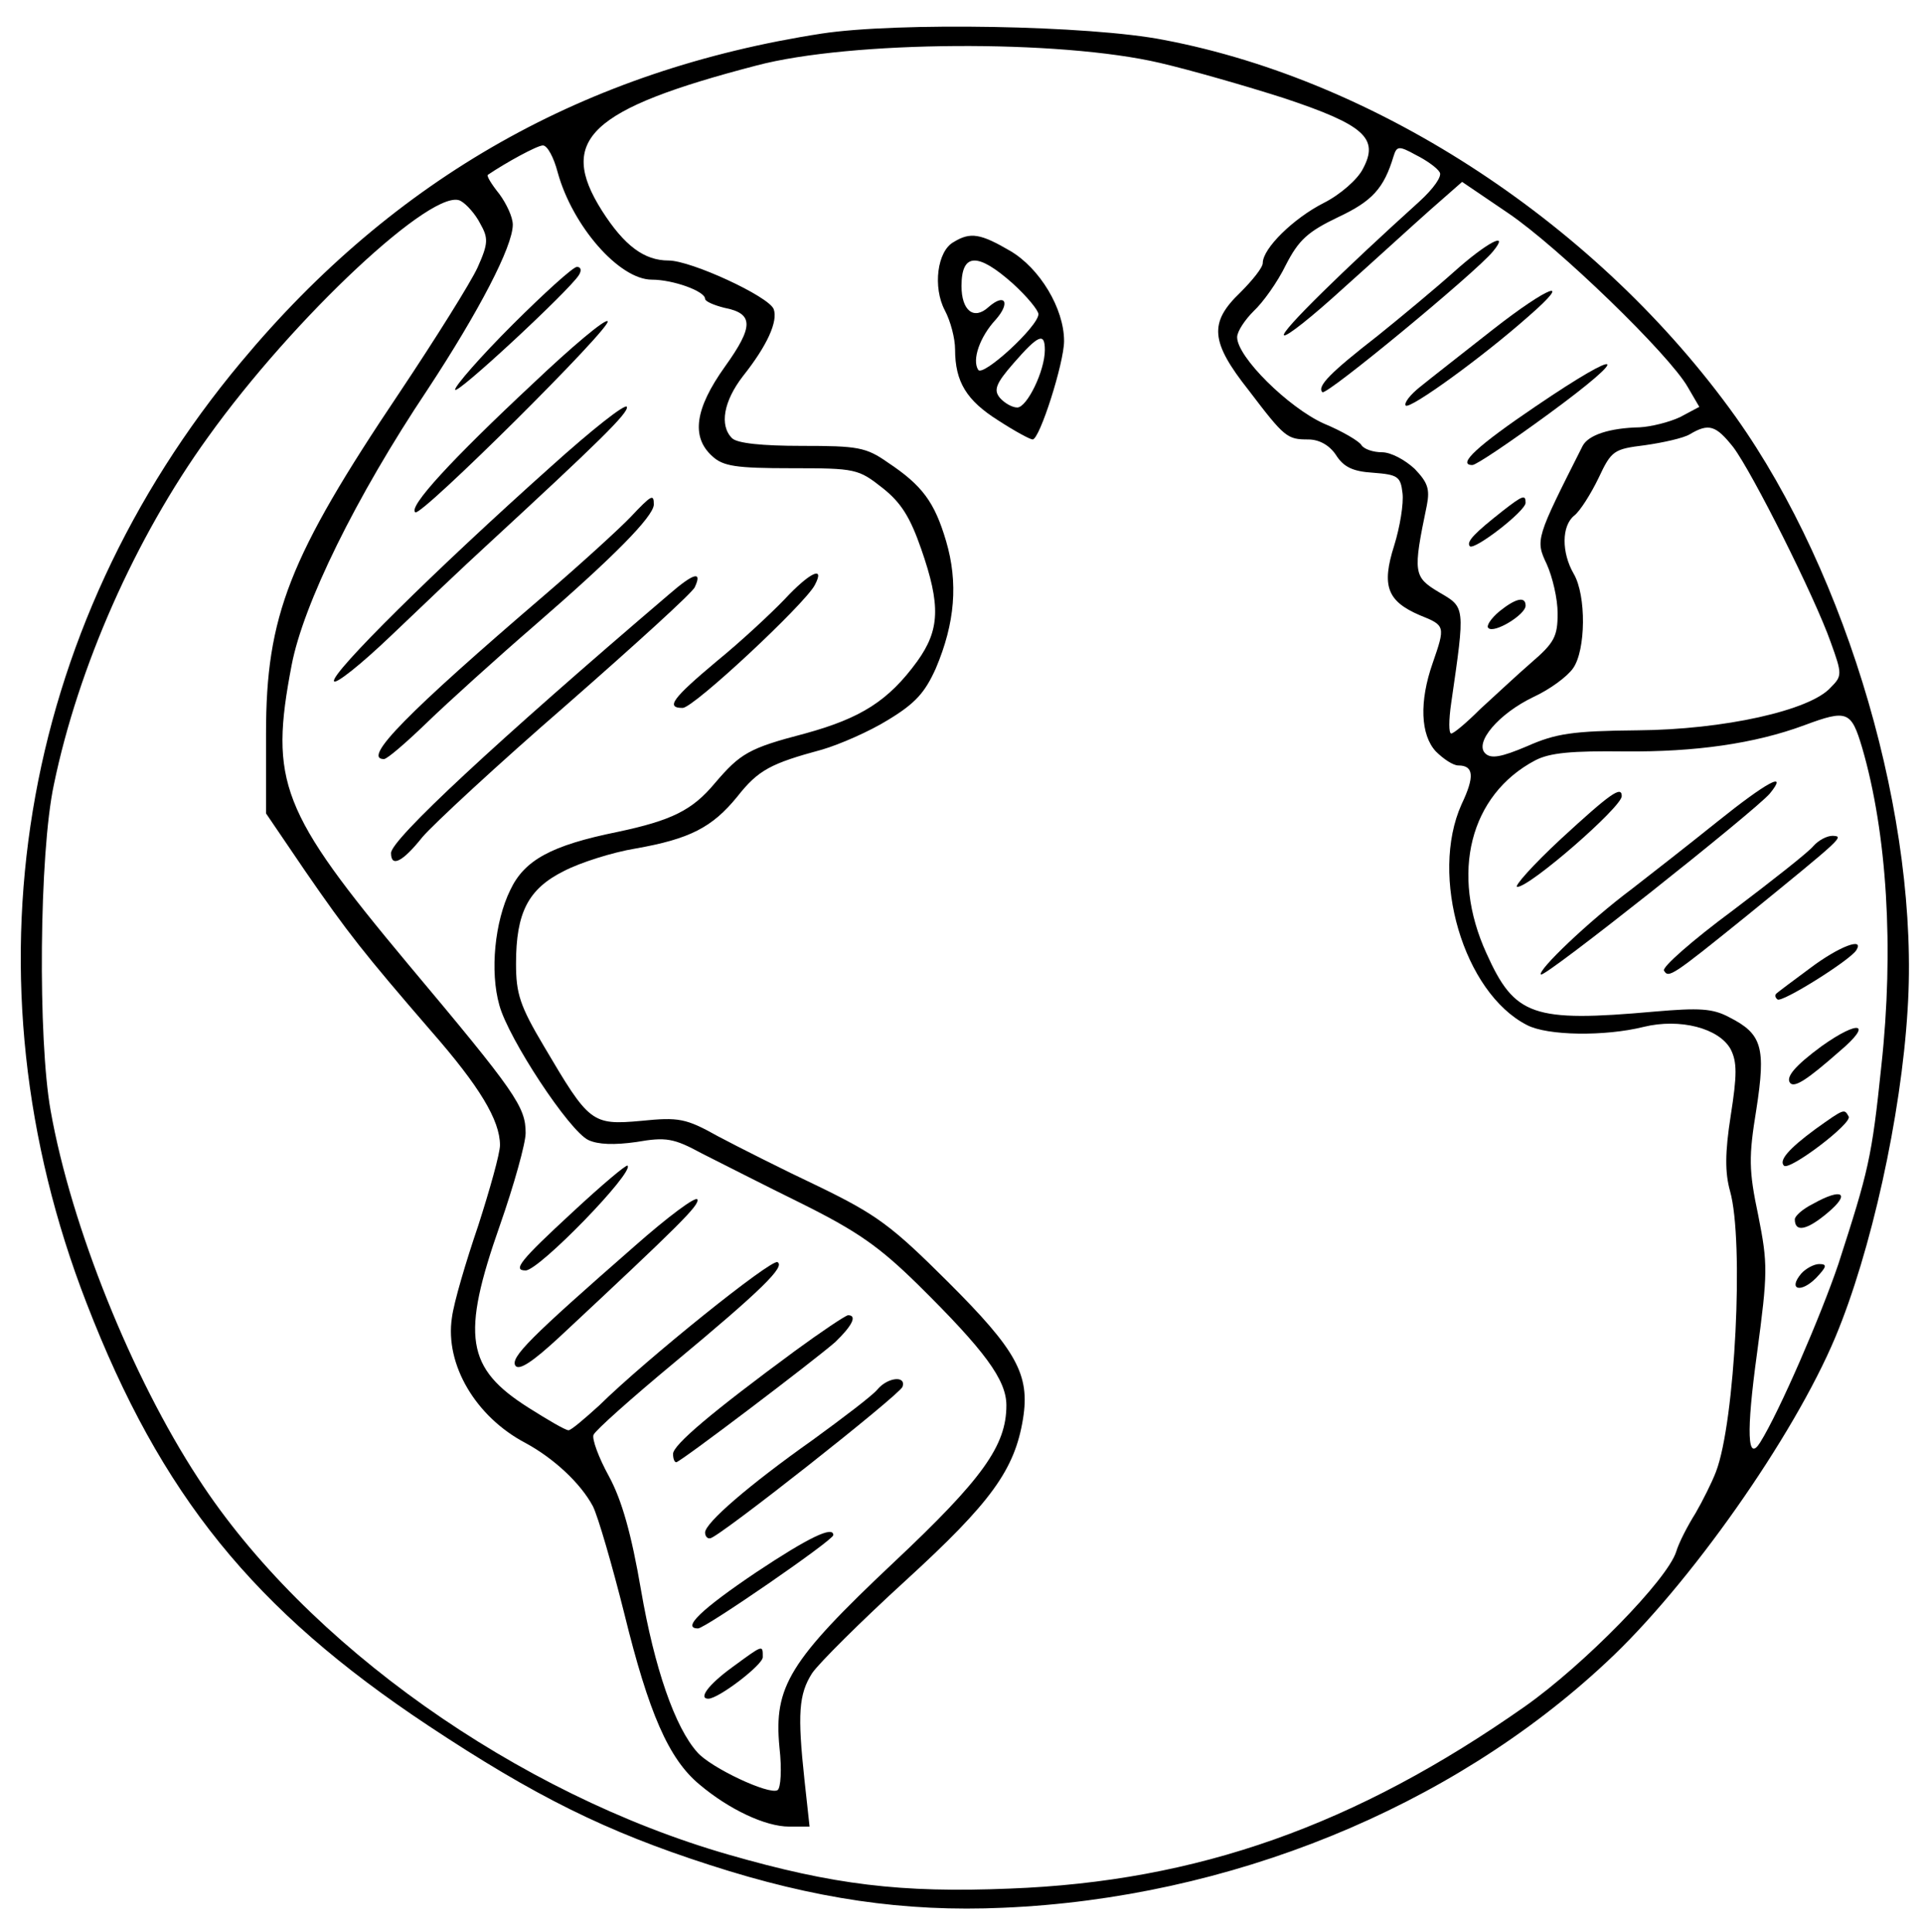 <?xml version="1.0" encoding="UTF-8"?>
<svg xmlns="http://www.w3.org/2000/svg" xmlns:xlink="http://www.w3.org/1999/xlink" width="200px" height="201px" viewBox="0 0 200 200" version="1.1">
<g id="surface1">
<path style=" stroke:none;fill-rule:nonzero;fill:rgb(0%,0%,0%);fill-opacity:1;" d="M 85.465 2.992 C 60.934 6.781 41.066 17.953 25.066 37.168 C 1.867 64.961 -4.133 101.195 9 135.039 C 16.734 155.055 26.398 166.953 44.535 178.988 C 55.668 186.371 63.066 190.027 73.801 193.484 C 84.668 197.008 94.066 198.402 104.332 197.938 C 127.801 196.941 150.867 187.566 167.066 172.406 C 175.668 164.43 186.535 148.938 190.867 138.629 C 194.602 129.723 197.734 115.559 198.398 104.52 C 199.668 84.906 192.199 59.309 180.535 42.887 C 166.332 23.004 143.465 7.914 121.066 3.656 C 113.332 2.129 93.266 1.797 85.465 2.992 Z M 120.668 6.051 C 123.801 6.781 129.602 8.445 133.535 9.707 C 141.934 12.5 143.465 13.895 141.734 17.086 C 141.199 18.152 139.398 19.746 137.668 20.613 C 134.535 22.207 131.332 25.332 131.332 26.863 C 131.332 27.328 130.266 28.656 129 29.922 C 125.734 33.047 125.867 35.039 129.867 40.094 C 133.602 45.012 133.867 45.211 136.066 45.211 C 137.199 45.211 138.266 45.812 138.934 46.809 C 139.734 48.07 140.668 48.539 142.801 48.672 C 145.398 48.871 145.668 49.07 145.867 50.797 C 146 51.863 145.602 54.32 145 56.25 C 143.668 60.438 144.266 62.035 147.668 63.496 C 150.332 64.562 150.332 64.629 149 68.484 C 147.602 72.473 147.734 75.93 149.332 77.66 C 150.133 78.457 151.133 79.121 151.668 79.121 C 153.266 79.121 153.398 80.254 152 83.18 C 148.668 90.625 152.199 102.727 158.801 106.117 C 160.934 107.246 166.934 107.312 170.934 106.316 C 174.734 105.387 178.801 106.449 180 108.645 C 180.668 109.973 180.668 111.305 180 115.559 C 179.398 119.414 179.398 121.477 179.934 123.402 C 181.398 128.59 180.465 147.406 178.465 152.594 C 178.066 153.656 177.066 155.652 176.332 156.914 C 175.535 158.18 174.602 159.973 174.332 160.902 C 173.398 163.828 164.734 172.672 158.602 176.996 C 141 189.363 124.535 195.211 105 195.945 C 93.668 196.41 86.668 195.547 75.801 192.422 C 53.801 186.105 31.801 170.547 20.602 153.258 C 13.734 142.754 7.398 127.062 5.266 115.027 C 3.934 107.645 4.066 88.297 5.602 81.117 C 8.133 68.883 14.066 55.453 21.602 45.012 C 30.535 32.512 45.266 18.75 47.934 20.414 C 48.535 20.746 49.465 21.809 49.934 22.738 C 50.801 24.27 50.801 24.801 49.668 27.328 C 48.934 28.922 45.266 34.773 41.535 40.359 C 30.066 57.445 27.668 63.562 27.668 75.797 L 27.668 84.109 L 31.734 90.094 C 36.133 96.477 37.801 98.605 44.867 106.781 C 49.867 112.5 52 116.023 52 118.617 C 52 119.48 50.934 123.27 49.734 126.996 C 48.465 130.719 47.199 134.973 47 136.57 C 46.266 141.422 49.465 146.875 54.668 149.602 C 57.602 151.195 60.398 153.789 61.668 156.184 C 62.199 157.246 63.668 162.301 64.934 167.355 C 67.465 177.66 69.535 182.445 72.734 185.105 C 75.801 187.699 79.602 189.496 82.066 189.496 L 84.199 189.496 L 83.668 184.641 C 82.934 177.793 83.066 175.73 84.465 173.539 C 85.133 172.539 89.535 168.152 94.199 163.895 C 103.066 155.785 105.535 152.395 106.398 147.074 C 107.133 142.488 105.734 139.961 98.602 132.848 C 92.734 126.996 91.199 125.863 85.199 122.938 C 81.398 121.145 76.668 118.75 74.668 117.688 C 71.332 115.824 70.602 115.691 66.668 116.09 C 61.535 116.555 61.266 116.289 56.602 108.379 C 54.066 104.121 53.668 102.859 53.668 99.734 C 53.668 94.414 54.934 91.953 58.668 90.094 C 60.332 89.23 63.668 88.164 66.066 87.766 C 71.734 86.77 74.066 85.57 76.668 82.379 C 78.867 79.586 80.133 78.922 85.535 77.461 C 87.332 76.93 90.398 75.598 92.332 74.402 C 95.199 72.672 96.199 71.543 97.332 69.016 C 99.332 64.297 99.668 60.105 98.398 55.785 C 97.199 51.73 95.934 50 92.332 47.605 C 90.066 46.012 89.199 45.879 83.398 45.879 C 79.266 45.879 76.668 45.613 76.133 45.078 C 74.801 43.75 75.266 41.223 77.266 38.629 C 79.801 35.438 80.934 32.914 80.465 31.648 C 79.934 30.32 71.867 26.598 69.535 26.598 C 67 26.598 64.934 25.066 62.602 21.41 C 57.934 14.027 61.332 10.836 78.668 6.316 C 88.465 3.723 110.199 3.59 120.668 6.051 Z M 58 17.422 C 59.535 23.004 64.398 28.59 67.801 28.59 C 70 28.59 73.332 29.789 73.332 30.586 C 73.332 30.852 74.266 31.25 75.332 31.516 C 78.398 32.113 78.398 33.445 75.398 37.633 C 72.266 42.02 71.867 44.945 74.066 46.941 C 75.199 48.004 76.535 48.203 82.332 48.203 C 89 48.203 89.266 48.27 91.801 50.266 C 93.734 51.797 94.668 53.324 95.801 56.582 C 97.867 62.5 97.734 65.027 95.398 68.285 C 92.398 72.406 89.535 74.203 83.734 75.797 C 77.867 77.328 77 77.859 74.332 80.984 C 72 83.777 69.867 84.84 64.199 86.039 C 57.332 87.434 54.535 88.961 53.066 92.086 C 51.465 95.348 50.934 100.531 51.934 104.055 C 52.867 107.512 59.199 117.152 61.199 118.086 C 62.199 118.551 63.867 118.617 66.199 118.285 C 69.266 117.754 70.066 117.887 73 119.48 C 74.867 120.414 79.535 122.805 83.465 124.734 C 89.199 127.594 91.465 129.188 95.465 133.113 C 102.398 139.961 104.668 143.02 104.668 145.68 C 104.668 149.867 102.199 153.324 92.934 162.035 C 82.066 172.273 80.465 174.934 81.066 181.25 C 81.332 183.578 81.199 185.504 80.867 185.703 C 80 186.238 73.934 183.379 72.535 181.781 C 70.199 179.188 68.066 173.004 66.668 164.895 C 65.668 159.043 64.668 155.52 63.332 153.059 C 62.266 151.129 61.535 149.137 61.734 148.738 C 61.934 148.27 65.668 144.945 70.066 141.289 C 79.266 133.645 81.668 131.25 80.867 130.785 C 80.266 130.387 67.199 140.891 62.332 145.68 C 60.801 147.074 59.398 148.27 59.133 148.27 C 58.801 148.27 57 147.207 55 145.945 C 48.465 141.82 47.934 138.496 52 126.93 C 53.465 122.738 54.668 118.418 54.668 117.355 C 54.668 114.629 53.668 113.164 42.398 99.734 C 29.199 83.91 28 80.852 30.332 68.684 C 31.535 62.367 37 51.195 44.465 40.027 C 49.801 31.914 53.332 25.133 53.332 22.871 C 53.332 22.074 52.668 20.68 51.934 19.68 C 51.133 18.684 50.602 17.82 50.734 17.688 C 52.602 16.422 55.867 14.629 56.465 14.629 C 56.934 14.629 57.602 15.891 58 17.422 Z M 149.734 17.422 C 150 17.82 149.133 19.082 147.602 20.48 C 139.801 27.527 133.199 33.977 133.535 34.375 C 133.801 34.574 136.535 32.379 139.668 29.52 C 142.867 26.664 146.934 22.938 148.734 21.344 L 152.066 18.418 L 156.867 21.676 C 162.066 25.199 173.602 36.371 175.535 39.762 L 176.734 41.82 L 174.734 42.887 C 173.602 43.418 171.734 43.883 170.535 43.949 C 167.398 44.016 165.199 44.746 164.602 45.879 C 159.734 55.52 159.668 55.652 160.867 58.18 C 161.465 59.508 162 61.77 162 63.297 C 162 65.691 161.668 66.355 159.266 68.418 C 157.734 69.746 155.398 71.941 153.934 73.27 C 152.535 74.668 151.199 75.797 150.934 75.797 C 150.668 75.797 150.668 74.402 150.934 72.605 C 152.398 62.5 152.398 62.699 149.668 61.105 C 147 59.508 146.934 59.109 148.398 52.062 C 148.734 50.332 148.465 49.668 147.133 48.27 C 146.133 47.34 144.668 46.543 143.734 46.543 C 142.801 46.543 141.867 46.211 141.602 45.812 C 141.398 45.414 139.602 44.348 137.668 43.551 C 134 41.887 128.668 36.637 128.668 34.574 C 128.668 33.977 129.465 32.777 130.398 31.848 C 131.332 30.984 132.867 28.855 133.734 27.062 C 135.066 24.469 136 23.605 139.199 22.074 C 142.734 20.414 143.934 19.082 144.934 15.758 C 145.266 14.695 145.465 14.629 147.266 15.625 C 148.332 16.156 149.465 16.953 149.734 17.422 Z M 180.266 46.012 C 182.266 48.672 188.734 61.57 190.398 66.289 C 191.602 69.613 191.602 69.812 190.398 71.012 C 188.266 73.402 179.266 75.398 170.332 75.465 C 163.535 75.531 161.801 75.797 158.801 77.129 C 156.133 78.258 155.066 78.457 154.465 77.859 C 153.332 76.73 155.867 73.738 159.465 72.008 C 161.199 71.211 163 69.879 163.602 69.016 C 164.934 67.152 165 61.438 163.668 59.176 C 162.398 56.98 162.398 54.188 163.734 53.125 C 164.332 52.66 165.465 50.863 166.266 49.203 C 167.602 46.344 167.867 46.211 171.066 45.812 C 172.934 45.547 175.066 45.078 175.734 44.68 C 177.734 43.484 178.465 43.75 180.266 46.012 Z M 193.668 77.262 C 196.266 86.172 197 98.203 195.668 110.371 C 194.668 120.012 194.332 121.277 191.199 130.984 C 189.398 136.305 185.066 146.344 183.066 149.535 C 181.734 151.664 181.602 148.539 182.734 140.293 C 183.867 131.848 183.867 130.984 182.867 125.93 C 181.867 121.211 181.867 119.812 182.668 114.895 C 183.668 108.445 183.266 107.047 179.867 105.32 C 178.133 104.387 176.734 104.32 172.066 104.723 C 159.398 105.852 157.535 105.188 154.602 98.672 C 150.801 90.359 152.867 82.18 159.668 78.59 C 161.199 77.793 163.465 77.594 169 77.66 C 176.266 77.727 182.465 76.863 187.668 74.934 C 192.133 73.27 192.535 73.473 193.668 77.262 Z M 193.668 77.262 "/>
<path style=" stroke:none;fill-rule:nonzero;fill:rgb(0%,0%,0%);fill-opacity:1;" d="M 99.199 24.668 C 97.465 25.598 97 29.387 98.266 31.781 C 98.867 32.914 99.332 34.707 99.332 35.836 C 99.332 39.23 100.535 41.156 103.801 43.219 C 105.535 44.348 107.133 45.211 107.398 45.211 C 108.133 45.211 110.668 37.234 110.668 34.973 C 110.668 31.582 108.133 27.395 105.066 25.598 C 102 23.805 100.934 23.605 99.199 24.668 Z M 105.332 28.988 C 106.801 30.32 108 31.781 108 32.18 C 108 33.445 102.199 38.762 101.734 37.965 C 101.066 36.902 101.934 34.508 103.535 32.777 C 105.133 30.984 104.535 29.922 102.801 31.449 C 101.266 32.848 100 31.781 100 29.254 C 100 25.797 101.668 25.73 105.332 28.988 Z M 108.668 35.902 C 108.668 38.098 106.801 41.887 105.801 41.887 C 105.266 41.887 104.465 41.422 104 40.891 C 103.332 40.094 103.535 39.43 105.398 37.301 C 108 34.309 108.668 34.043 108.668 35.902 Z M 108.668 35.902 "/>
<path style=" stroke:none;fill-rule:nonzero;fill:rgb(0%,0%,0%);fill-opacity:1;" d="M 53.332 33.246 C 50 36.57 47.332 39.629 47.332 40.027 C 47.332 40.758 59.133 29.789 60.199 28.125 C 60.535 27.594 60.398 27.262 60 27.262 C 59.602 27.262 56.602 29.988 53.332 33.246 Z M 53.332 33.246 "/>
<path style=" stroke:none;fill-rule:nonzero;fill:rgb(0%,0%,0%);fill-opacity:1;" d="M 55.465 39.363 C 47 47.273 42.398 52.262 43.199 52.793 C 43.867 53.191 63.734 33.445 63.199 32.914 C 62.934 32.645 59.465 35.57 55.465 39.363 Z M 55.465 39.363 "/>
<path style=" stroke:none;fill-rule:nonzero;fill:rgb(0%,0%,0%);fill-opacity:1;" d="M 57.332 48.004 C 45.199 58.844 34.465 69.48 34.734 70.348 C 34.867 70.746 37.535 68.617 40.668 65.625 C 43.801 62.633 48.266 58.379 50.668 56.184 C 62.199 45.547 65.398 42.422 65.199 41.82 C 65.066 41.422 61.535 44.215 57.332 48.004 Z M 57.332 48.004 "/>
<path style=" stroke:none;fill-rule:nonzero;fill:rgb(0%,0%,0%);fill-opacity:1;" d="M 65.602 53.258 C 64.535 54.387 60.535 58.047 56.668 61.371 C 42.398 73.605 37.602 78.457 39.934 78.457 C 40.266 78.457 42.266 76.73 44.465 74.602 C 46.602 72.539 51.668 67.953 55.668 64.496 C 63.801 57.445 67.934 53.258 68 51.996 C 68 50.863 67.801 50.93 65.602 53.258 Z M 65.602 53.258 "/>
<path style=" stroke:none;fill-rule:nonzero;fill:rgb(0%,0%,0%);fill-opacity:1;" d="M 69.602 61.305 C 51.602 76.664 40.668 86.836 40.668 88.23 C 40.668 89.762 41.867 89.164 43.934 86.57 C 45.066 85.238 51.801 78.988 58.934 72.805 C 66.066 66.555 72.066 61.105 72.266 60.57 C 73.066 58.844 72.133 59.109 69.602 61.305 Z M 69.602 61.305 "/>
<path style=" stroke:none;fill-rule:nonzero;fill:rgb(0%,0%,0%);fill-opacity:1;" d="M 81.602 61.836 C 80.199 63.297 77.066 66.223 74.535 68.285 C 69.934 72.141 69.199 73.137 71 73.137 C 72.133 73.137 83.668 62.367 84.734 60.371 C 85.867 58.246 84.199 59.043 81.602 61.836 Z M 81.602 61.836 "/>
<path style=" stroke:none;fill-rule:nonzero;fill:rgb(0%,0%,0%);fill-opacity:1;" d="M 59.535 125.598 C 54.133 130.586 53.266 131.648 54.668 131.648 C 56.066 131.648 66 121.41 65.266 120.746 C 65.133 120.613 62.535 122.805 59.535 125.598 Z M 59.535 125.598 "/>
<path style=" stroke:none;fill-rule:nonzero;fill:rgb(0%,0%,0%);fill-opacity:1;" d="M 66 129.121 C 55.133 138.629 53.066 140.691 53.602 141.555 C 54 142.086 55.398 141.156 58.199 138.562 C 70.734 126.863 72.734 124.867 72.535 124.27 C 72.398 123.871 69.465 126.062 66 129.121 Z M 66 129.121 "/>
<path style=" stroke:none;fill-rule:nonzero;fill:rgb(0%,0%,0%);fill-opacity:1;" d="M 82.668 140.027 C 74 146.41 70 149.801 70 150.73 C 70 151.195 70.133 151.598 70.332 151.598 C 70.734 151.598 84.668 141.023 86.867 139.098 C 88.602 137.434 89.199 136.305 88.199 136.305 C 87.867 136.371 85.398 138.031 82.668 140.027 Z M 82.668 140.027 "/>
<path style=" stroke:none;fill-rule:nonzero;fill:rgb(0%,0%,0%);fill-opacity:1;" d="M 91.266 144.016 C 90.801 144.613 87.734 146.941 84.535 149.27 C 77.867 153.988 73.332 157.914 73.332 158.91 C 73.332 159.242 73.535 159.574 73.867 159.508 C 74.734 159.441 93.535 144.613 93.867 143.75 C 94.266 142.555 92.332 142.754 91.266 144.016 Z M 91.266 144.016 "/>
<path style=" stroke:none;fill-rule:nonzero;fill:rgb(0%,0%,0%);fill-opacity:1;" d="M 78.668 163.031 C 72.934 166.887 70.867 168.883 72.602 168.883 C 73.332 168.883 86.668 159.707 86.668 159.176 C 86.668 158.18 84.066 159.441 78.668 163.031 Z M 78.668 163.031 "/>
<path style=" stroke:none;fill-rule:nonzero;fill:rgb(0%,0%,0%);fill-opacity:1;" d="M 76.133 172.938 C 73.668 174.734 72.602 176.195 73.668 176.195 C 74.734 176.195 79.332 172.672 79.332 171.875 C 79.332 170.547 79.398 170.547 76.133 172.938 Z M 76.133 172.938 "/>
<path style=" stroke:none;fill-rule:nonzero;fill:rgb(0%,0%,0%);fill-opacity:1;" d="M 151.199 27.793 C 149.266 29.52 145.668 32.512 143.266 34.441 C 138.398 38.23 136.934 39.695 137.535 40.293 C 137.934 40.691 153.465 27.859 155.266 25.664 C 157.133 23.402 154.602 24.734 151.199 27.793 Z M 151.199 27.793 "/>
<path style=" stroke:none;fill-rule:nonzero;fill:rgb(0%,0%,0%);fill-opacity:1;" d="M 155.266 33.777 C 152.133 36.238 148.734 38.895 147.668 39.762 C 146.668 40.559 146 41.422 146.199 41.688 C 146.668 42.086 154.199 36.637 159 32.379 C 163.734 28.258 161.133 29.188 155.266 33.777 Z M 155.266 33.777 "/>
<path style=" stroke:none;fill-rule:nonzero;fill:rgb(0%,0%,0%);fill-opacity:1;" d="M 159.734 41.754 C 153.734 45.812 151.465 47.871 153.133 47.871 C 153.535 47.871 157.066 45.48 161.066 42.555 C 169.867 36.105 168.934 35.504 159.734 41.754 Z M 159.734 41.754 "/>
<path style=" stroke:none;fill-rule:nonzero;fill:rgb(0%,0%,0%);fill-opacity:1;" d="M 156.266 52.66 C 153.398 54.922 152.465 55.852 152.867 56.316 C 153.332 56.781 158.668 52.66 158.668 51.797 C 158.668 50.93 158.398 50.996 156.266 52.66 Z M 156.266 52.66 "/>
<path style=" stroke:none;fill-rule:nonzero;fill:rgb(0%,0%,0%);fill-opacity:1;" d="M 155.934 63.098 C 155.066 63.828 154.535 64.629 154.801 64.828 C 155.398 65.426 158.668 63.43 158.668 62.5 C 158.668 61.504 157.668 61.703 155.934 63.098 Z M 155.934 63.098 "/>
<path style=" stroke:none;fill-rule:nonzero;fill:rgb(0%,0%,0%);fill-opacity:1;" d="M 178.602 84.973 C 175.535 87.434 171.535 90.559 169.734 91.953 C 165.199 95.348 159.867 100.465 160.266 100.863 C 160.602 101.262 182.535 83.844 184.066 82.047 C 186.066 79.586 183.734 80.852 178.602 84.973 Z M 178.602 84.973 "/>
<path style=" stroke:none;fill-rule:nonzero;fill:rgb(0%,0%,0%);fill-opacity:1;" d="M 162.332 86.77 C 159.398 89.496 157.398 91.754 157.801 91.754 C 159.133 91.754 168.668 83.445 168.668 82.312 C 168.668 81.184 167.465 82.047 162.332 86.77 Z M 162.332 86.77 "/>
<path style=" stroke:none;fill-rule:nonzero;fill:rgb(0%,0%,0%);fill-opacity:1;" d="M 188.602 87.5 C 188.133 88.098 184.332 91.09 180.199 94.215 C 176.066 97.273 172.801 100.133 173.066 100.465 C 173.535 101.262 173.867 101.062 181.602 94.812 C 191.801 86.504 191.801 86.504 190.602 86.438 C 190 86.438 189.133 86.902 188.602 87.5 Z M 188.602 87.5 "/>
<path style=" stroke:none;fill-rule:nonzero;fill:rgb(0%,0%,0%);fill-opacity:1;" d="M 188.266 100.199 C 186.465 101.527 184.867 102.727 184.734 102.859 C 184.602 102.992 184.602 103.258 184.867 103.457 C 185.266 103.855 192.398 99.402 193.066 98.336 C 193.934 96.941 191.266 97.938 188.266 100.199 Z M 188.266 100.199 "/>
<path style=" stroke:none;fill-rule:nonzero;fill:rgb(0%,0%,0%);fill-opacity:1;" d="M 189.465 108.312 C 186.668 110.371 185.668 111.57 186.199 112.168 C 186.668 112.633 187.934 111.836 191.332 108.844 C 194.801 105.918 193.398 105.52 189.465 108.312 Z M 189.465 108.312 "/>
<path style=" stroke:none;fill-rule:nonzero;fill:rgb(0%,0%,0%);fill-opacity:1;" d="M 188.801 116.953 C 186 119.016 185 120.211 185.535 120.746 C 186.066 121.344 192.734 116.289 192.266 115.625 C 191.801 114.828 191.867 114.762 188.801 116.953 Z M 188.801 116.953 "/>
<path style=" stroke:none;fill-rule:nonzero;fill:rgb(0%,0%,0%);fill-opacity:1;" d="M 188.535 124.734 C 187.465 125.266 186.668 125.996 186.668 126.328 C 186.668 127.727 187.934 127.461 190.066 125.664 C 192.535 123.605 191.602 123.004 188.535 124.734 Z M 188.535 124.734 "/>
<path style=" stroke:none;fill-rule:nonzero;fill:rgb(0%,0%,0%);fill-opacity:1;" d="M 187.332 131.98 C 185.934 133.645 187.266 134.043 188.867 132.445 C 190 131.25 190.066 130.984 189.199 130.984 C 188.668 130.984 187.801 131.449 187.332 131.98 Z M 187.332 131.98 "/>
</g>
</svg>
